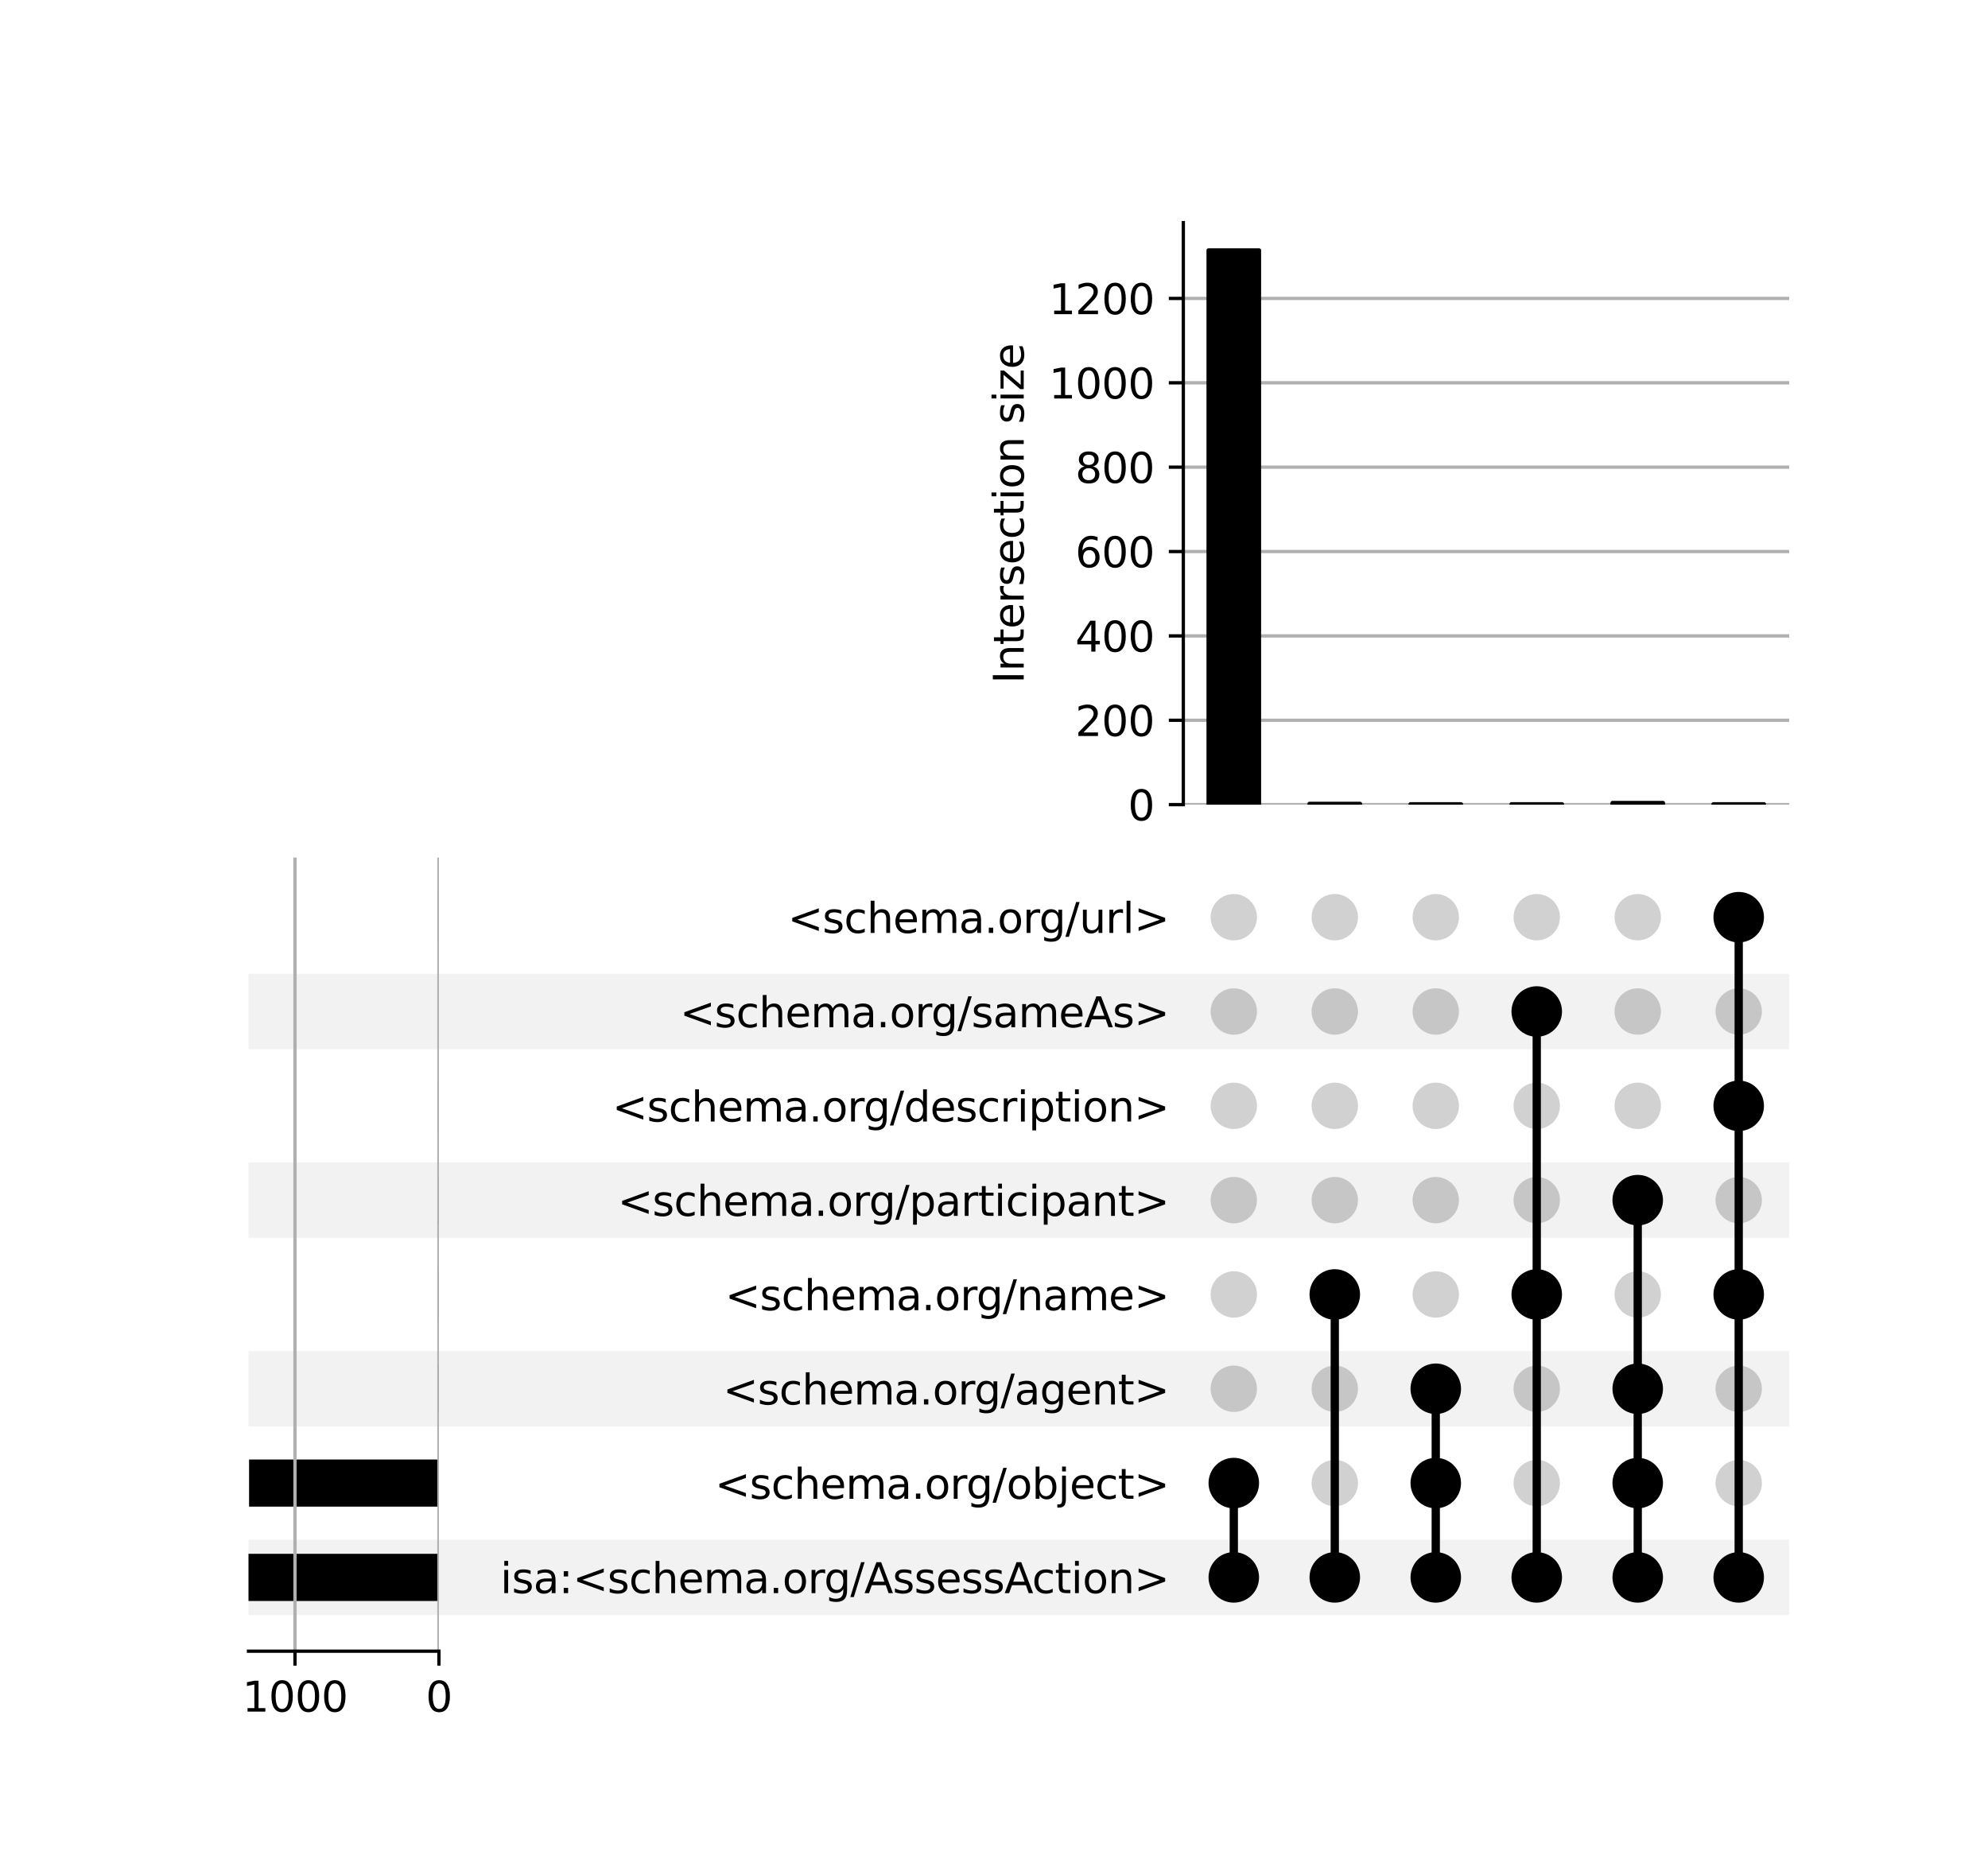 <?xml version="1.0" encoding="utf-8" standalone="no"?>
<!DOCTYPE svg PUBLIC "-//W3C//DTD SVG 1.1//EN"
  "http://www.w3.org/Graphics/SVG/1.1/DTD/svg11.dtd">
<svg xmlns:xlink="http://www.w3.org/1999/xlink" width="480pt" height="448pt" viewBox="0 0 480 448" xmlns="http://www.w3.org/2000/svg" version="1.1">
 <defs>
  <style type="text/css">*{stroke-linejoin: round; stroke-linecap: butt}</style>
 </defs>
 <g id="figure_1">
  <g id="patch_1">
   <path d="M 0 448 
L 480 448 
L 480 0 
L 0 0 
z
" style="fill: #ffffff"/>
  </g>
  <g id="axes_1">
   <g id="patch_2">
    <path d="M 60 390.009 
L 432 390.009 
L 432 371.79 
L 60 371.79 
z
" clip-path="url(#p22b8631088)" style="fill-opacity: 0.051"/>
   </g>
   <g id="patch_3">
    <path d="M 60 344.461 
L 432 344.461 
L 432 326.241 
L 60 326.241 
z
" clip-path="url(#p22b8631088)" style="fill-opacity: 0.051"/>
   </g>
   <g id="patch_4">
    <path d="M 60 298.912 
L 432 298.912 
L 432 280.693 
L 60 280.693 
z
" clip-path="url(#p22b8631088)" style="fill-opacity: 0.051"/>
   </g>
   <g id="patch_5">
    <path d="M 60 253.364 
L 432 253.364 
L 432 235.145 
L 60 235.145 
z
" clip-path="url(#p22b8631088)" style="fill-opacity: 0.051"/>
   </g>
   <g id="matplotlib.axis_1"/>
   <g id="matplotlib.axis_2">
    <g id="ytick_1"/>
    <g id="ytick_2"/>
    <g id="ytick_3"/>
    <g id="ytick_4"/>
    <g id="ytick_5"/>
    <g id="ytick_6"/>
    <g id="ytick_7"/>
    <g id="ytick_8"/>
   </g>
  </g>
  <g id="axes_2">
   <g id="matplotlib.axis_3">
    <g id="ytick_9">
     <g id="line2d_1"/>
     <g id="text_1">
      <!-- isa:&lt;schema.org/AssessAction&gt; -->
      <g transform="translate(120.797 384.698) scale(0.1 -0.1)">
       <defs>
        <path id="DejaVuSans-69" d="M 603 3500 
L 1178 3500 
L 1178 0 
L 603 0 
L 603 3500 
z
M 603 4863 
L 1178 4863 
L 1178 4134 
L 603 4134 
L 603 4863 
z
" transform="scale(0.016)"/>
        <path id="DejaVuSans-73" d="M 2834 3397 
L 2834 2853 
Q 2591 2978 2328 3040 
Q 2066 3103 1784 3103 
Q 1356 3103 1142 2972 
Q 928 2841 928 2578 
Q 928 2378 1081 2264 
Q 1234 2150 1697 2047 
L 1894 2003 
Q 2506 1872 2764 1633 
Q 3022 1394 3022 966 
Q 3022 478 2636 193 
Q 2250 -91 1575 -91 
Q 1294 -91 989 -36 
Q 684 19 347 128 
L 347 722 
Q 666 556 975 473 
Q 1284 391 1588 391 
Q 1994 391 2212 530 
Q 2431 669 2431 922 
Q 2431 1156 2273 1281 
Q 2116 1406 1581 1522 
L 1381 1569 
Q 847 1681 609 1914 
Q 372 2147 372 2553 
Q 372 3047 722 3315 
Q 1072 3584 1716 3584 
Q 2034 3584 2315 3537 
Q 2597 3491 2834 3397 
z
" transform="scale(0.016)"/>
        <path id="DejaVuSans-61" d="M 2194 1759 
Q 1497 1759 1228 1600 
Q 959 1441 959 1056 
Q 959 750 1161 570 
Q 1363 391 1709 391 
Q 2188 391 2477 730 
Q 2766 1069 2766 1631 
L 2766 1759 
L 2194 1759 
z
M 3341 1997 
L 3341 0 
L 2766 0 
L 2766 531 
Q 2569 213 2275 61 
Q 1981 -91 1556 -91 
Q 1019 -91 701 211 
Q 384 513 384 1019 
Q 384 1609 779 1909 
Q 1175 2209 1959 2209 
L 2766 2209 
L 2766 2266 
Q 2766 2663 2505 2880 
Q 2244 3097 1772 3097 
Q 1472 3097 1187 3025 
Q 903 2953 641 2809 
L 641 3341 
Q 956 3463 1253 3523 
Q 1550 3584 1831 3584 
Q 2591 3584 2966 3190 
Q 3341 2797 3341 1997 
z
" transform="scale(0.016)"/>
        <path id="DejaVuSans-3a" d="M 750 794 
L 1409 794 
L 1409 0 
L 750 0 
L 750 794 
z
M 750 3309 
L 1409 3309 
L 1409 2516 
L 750 2516 
L 750 3309 
z
" transform="scale(0.016)"/>
        <path id="DejaVuSans-3c" d="M 4684 3150 
L 1459 2003 
L 4684 863 
L 4684 294 
L 678 1747 
L 678 2266 
L 4684 3719 
L 4684 3150 
z
" transform="scale(0.016)"/>
        <path id="DejaVuSans-63" d="M 3122 3366 
L 3122 2828 
Q 2878 2963 2633 3030 
Q 2388 3097 2138 3097 
Q 1578 3097 1268 2742 
Q 959 2388 959 1747 
Q 959 1106 1268 751 
Q 1578 397 2138 397 
Q 2388 397 2633 464 
Q 2878 531 3122 666 
L 3122 134 
Q 2881 22 2623 -34 
Q 2366 -91 2075 -91 
Q 1284 -91 818 406 
Q 353 903 353 1747 
Q 353 2603 823 3093 
Q 1294 3584 2113 3584 
Q 2378 3584 2631 3529 
Q 2884 3475 3122 3366 
z
" transform="scale(0.016)"/>
        <path id="DejaVuSans-68" d="M 3513 2113 
L 3513 0 
L 2938 0 
L 2938 2094 
Q 2938 2591 2744 2837 
Q 2550 3084 2163 3084 
Q 1697 3084 1428 2787 
Q 1159 2491 1159 1978 
L 1159 0 
L 581 0 
L 581 4863 
L 1159 4863 
L 1159 2956 
Q 1366 3272 1645 3428 
Q 1925 3584 2291 3584 
Q 2894 3584 3203 3211 
Q 3513 2838 3513 2113 
z
" transform="scale(0.016)"/>
        <path id="DejaVuSans-65" d="M 3597 1894 
L 3597 1613 
L 953 1613 
Q 991 1019 1311 708 
Q 1631 397 2203 397 
Q 2534 397 2845 478 
Q 3156 559 3463 722 
L 3463 178 
Q 3153 47 2828 -22 
Q 2503 -91 2169 -91 
Q 1331 -91 842 396 
Q 353 884 353 1716 
Q 353 2575 817 3079 
Q 1281 3584 2069 3584 
Q 2775 3584 3186 3129 
Q 3597 2675 3597 1894 
z
M 3022 2063 
Q 3016 2534 2758 2815 
Q 2500 3097 2075 3097 
Q 1594 3097 1305 2825 
Q 1016 2553 972 2059 
L 3022 2063 
z
" transform="scale(0.016)"/>
        <path id="DejaVuSans-6d" d="M 3328 2828 
Q 3544 3216 3844 3400 
Q 4144 3584 4550 3584 
Q 5097 3584 5394 3201 
Q 5691 2819 5691 2113 
L 5691 0 
L 5113 0 
L 5113 2094 
Q 5113 2597 4934 2840 
Q 4756 3084 4391 3084 
Q 3944 3084 3684 2787 
Q 3425 2491 3425 1978 
L 3425 0 
L 2847 0 
L 2847 2094 
Q 2847 2600 2669 2842 
Q 2491 3084 2119 3084 
Q 1678 3084 1418 2786 
Q 1159 2488 1159 1978 
L 1159 0 
L 581 0 
L 581 3500 
L 1159 3500 
L 1159 2956 
Q 1356 3278 1631 3431 
Q 1906 3584 2284 3584 
Q 2666 3584 2933 3390 
Q 3200 3197 3328 2828 
z
" transform="scale(0.016)"/>
        <path id="DejaVuSans-2e" d="M 684 794 
L 1344 794 
L 1344 0 
L 684 0 
L 684 794 
z
" transform="scale(0.016)"/>
        <path id="DejaVuSans-6f" d="M 1959 3097 
Q 1497 3097 1228 2736 
Q 959 2375 959 1747 
Q 959 1119 1226 758 
Q 1494 397 1959 397 
Q 2419 397 2687 759 
Q 2956 1122 2956 1747 
Q 2956 2369 2687 2733 
Q 2419 3097 1959 3097 
z
M 1959 3584 
Q 2709 3584 3137 3096 
Q 3566 2609 3566 1747 
Q 3566 888 3137 398 
Q 2709 -91 1959 -91 
Q 1206 -91 779 398 
Q 353 888 353 1747 
Q 353 2609 779 3096 
Q 1206 3584 1959 3584 
z
" transform="scale(0.016)"/>
        <path id="DejaVuSans-72" d="M 2631 2963 
Q 2534 3019 2420 3045 
Q 2306 3072 2169 3072 
Q 1681 3072 1420 2755 
Q 1159 2438 1159 1844 
L 1159 0 
L 581 0 
L 581 3500 
L 1159 3500 
L 1159 2956 
Q 1341 3275 1631 3429 
Q 1922 3584 2338 3584 
Q 2397 3584 2469 3576 
Q 2541 3569 2628 3553 
L 2631 2963 
z
" transform="scale(0.016)"/>
        <path id="DejaVuSans-67" d="M 2906 1791 
Q 2906 2416 2648 2759 
Q 2391 3103 1925 3103 
Q 1463 3103 1205 2759 
Q 947 2416 947 1791 
Q 947 1169 1205 825 
Q 1463 481 1925 481 
Q 2391 481 2648 825 
Q 2906 1169 2906 1791 
z
M 3481 434 
Q 3481 -459 3084 -895 
Q 2688 -1331 1869 -1331 
Q 1566 -1331 1297 -1286 
Q 1028 -1241 775 -1147 
L 775 -588 
Q 1028 -725 1275 -790 
Q 1522 -856 1778 -856 
Q 2344 -856 2625 -561 
Q 2906 -266 2906 331 
L 2906 616 
Q 2728 306 2450 153 
Q 2172 0 1784 0 
Q 1141 0 747 490 
Q 353 981 353 1791 
Q 353 2603 747 3093 
Q 1141 3584 1784 3584 
Q 2172 3584 2450 3431 
Q 2728 3278 2906 2969 
L 2906 3500 
L 3481 3500 
L 3481 434 
z
" transform="scale(0.016)"/>
        <path id="DejaVuSans-2f" d="M 1625 4666 
L 2156 4666 
L 531 -594 
L 0 -594 
L 1625 4666 
z
" transform="scale(0.016)"/>
        <path id="DejaVuSans-41" d="M 2188 4044 
L 1331 1722 
L 3047 1722 
L 2188 4044 
z
M 1831 4666 
L 2547 4666 
L 4325 0 
L 3669 0 
L 3244 1197 
L 1141 1197 
L 716 0 
L 50 0 
L 1831 4666 
z
" transform="scale(0.016)"/>
        <path id="DejaVuSans-74" d="M 1172 4494 
L 1172 3500 
L 2356 3500 
L 2356 3053 
L 1172 3053 
L 1172 1153 
Q 1172 725 1289 603 
Q 1406 481 1766 481 
L 2356 481 
L 2356 0 
L 1766 0 
Q 1100 0 847 248 
Q 594 497 594 1153 
L 594 3053 
L 172 3053 
L 172 3500 
L 594 3500 
L 594 4494 
L 1172 4494 
z
" transform="scale(0.016)"/>
        <path id="DejaVuSans-6e" d="M 3513 2113 
L 3513 0 
L 2938 0 
L 2938 2094 
Q 2938 2591 2744 2837 
Q 2550 3084 2163 3084 
Q 1697 3084 1428 2787 
Q 1159 2491 1159 1978 
L 1159 0 
L 581 0 
L 581 3500 
L 1159 3500 
L 1159 2956 
Q 1366 3272 1645 3428 
Q 1925 3584 2291 3584 
Q 2894 3584 3203 3211 
Q 3513 2838 3513 2113 
z
" transform="scale(0.016)"/>
        <path id="DejaVuSans-3e" d="M 678 3150 
L 678 3719 
L 4684 2266 
L 4684 1747 
L 678 294 
L 678 863 
L 3897 2003 
L 678 3150 
z
" transform="scale(0.016)"/>
       </defs>
       <use xlink:href="#DejaVuSans-69"/>
       <use xlink:href="#DejaVuSans-73" x="27.783"/>
       <use xlink:href="#DejaVuSans-61" x="79.883"/>
       <use xlink:href="#DejaVuSans-3a" x="141.162"/>
       <use xlink:href="#DejaVuSans-3c" x="174.854"/>
       <use xlink:href="#DejaVuSans-73" x="258.643"/>
       <use xlink:href="#DejaVuSans-63" x="310.742"/>
       <use xlink:href="#DejaVuSans-68" x="365.723"/>
       <use xlink:href="#DejaVuSans-65" x="429.102"/>
       <use xlink:href="#DejaVuSans-6d" x="490.625"/>
       <use xlink:href="#DejaVuSans-61" x="588.037"/>
       <use xlink:href="#DejaVuSans-2e" x="649.316"/>
       <use xlink:href="#DejaVuSans-6f" x="681.104"/>
       <use xlink:href="#DejaVuSans-72" x="742.285"/>
       <use xlink:href="#DejaVuSans-67" x="781.648"/>
       <use xlink:href="#DejaVuSans-2f" x="845.125"/>
       <use xlink:href="#DejaVuSans-41" x="878.816"/>
       <use xlink:href="#DejaVuSans-73" x="947.225"/>
       <use xlink:href="#DejaVuSans-73" x="999.324"/>
       <use xlink:href="#DejaVuSans-65" x="1051.424"/>
       <use xlink:href="#DejaVuSans-73" x="1112.947"/>
       <use xlink:href="#DejaVuSans-73" x="1165.047"/>
       <use xlink:href="#DejaVuSans-41" x="1217.146"/>
       <use xlink:href="#DejaVuSans-63" x="1283.805"/>
       <use xlink:href="#DejaVuSans-74" x="1338.785"/>
       <use xlink:href="#DejaVuSans-69" x="1377.994"/>
       <use xlink:href="#DejaVuSans-6f" x="1405.777"/>
       <use xlink:href="#DejaVuSans-6e" x="1466.959"/>
       <use xlink:href="#DejaVuSans-3e" x="1530.338"/>
      </g>
     </g>
    </g>
    <g id="ytick_10">
     <g id="line2d_2"/>
     <g id="text_2">
      <!-- &lt;schema.org/object&gt; -->
      <g transform="translate(172.614 361.924) scale(0.1 -0.1)">
       <defs>
        <path id="DejaVuSans-62" d="M 3116 1747 
Q 3116 2381 2855 2742 
Q 2594 3103 2138 3103 
Q 1681 3103 1420 2742 
Q 1159 2381 1159 1747 
Q 1159 1113 1420 752 
Q 1681 391 2138 391 
Q 2594 391 2855 752 
Q 3116 1113 3116 1747 
z
M 1159 2969 
Q 1341 3281 1617 3432 
Q 1894 3584 2278 3584 
Q 2916 3584 3314 3078 
Q 3713 2572 3713 1747 
Q 3713 922 3314 415 
Q 2916 -91 2278 -91 
Q 1894 -91 1617 61 
Q 1341 213 1159 525 
L 1159 0 
L 581 0 
L 581 4863 
L 1159 4863 
L 1159 2969 
z
" transform="scale(0.016)"/>
        <path id="DejaVuSans-6a" d="M 603 3500 
L 1178 3500 
L 1178 -63 
Q 1178 -731 923 -1031 
Q 669 -1331 103 -1331 
L -116 -1331 
L -116 -844 
L 38 -844 
Q 366 -844 484 -692 
Q 603 -541 603 -63 
L 603 3500 
z
M 603 4863 
L 1178 4863 
L 1178 4134 
L 603 4134 
L 603 4863 
z
" transform="scale(0.016)"/>
       </defs>
       <use xlink:href="#DejaVuSans-3c"/>
       <use xlink:href="#DejaVuSans-73" x="83.789"/>
       <use xlink:href="#DejaVuSans-63" x="135.889"/>
       <use xlink:href="#DejaVuSans-68" x="190.869"/>
       <use xlink:href="#DejaVuSans-65" x="254.248"/>
       <use xlink:href="#DejaVuSans-6d" x="315.771"/>
       <use xlink:href="#DejaVuSans-61" x="413.184"/>
       <use xlink:href="#DejaVuSans-2e" x="474.463"/>
       <use xlink:href="#DejaVuSans-6f" x="506.25"/>
       <use xlink:href="#DejaVuSans-72" x="567.432"/>
       <use xlink:href="#DejaVuSans-67" x="606.795"/>
       <use xlink:href="#DejaVuSans-2f" x="670.271"/>
       <use xlink:href="#DejaVuSans-6f" x="703.963"/>
       <use xlink:href="#DejaVuSans-62" x="765.145"/>
       <use xlink:href="#DejaVuSans-6a" x="828.621"/>
       <use xlink:href="#DejaVuSans-65" x="856.404"/>
       <use xlink:href="#DejaVuSans-63" x="917.928"/>
       <use xlink:href="#DejaVuSans-74" x="972.908"/>
       <use xlink:href="#DejaVuSans-3e" x="1012.117"/>
      </g>
     </g>
    </g>
    <g id="ytick_11">
     <g id="line2d_3"/>
     <g id="text_3">
      <!-- &lt;schema.org/agent&gt; -->
      <g transform="translate(174.544 339.15) scale(0.1 -0.1)">
       <use xlink:href="#DejaVuSans-3c"/>
       <use xlink:href="#DejaVuSans-73" x="83.789"/>
       <use xlink:href="#DejaVuSans-63" x="135.889"/>
       <use xlink:href="#DejaVuSans-68" x="190.869"/>
       <use xlink:href="#DejaVuSans-65" x="254.248"/>
       <use xlink:href="#DejaVuSans-6d" x="315.771"/>
       <use xlink:href="#DejaVuSans-61" x="413.184"/>
       <use xlink:href="#DejaVuSans-2e" x="474.463"/>
       <use xlink:href="#DejaVuSans-6f" x="506.25"/>
       <use xlink:href="#DejaVuSans-72" x="567.432"/>
       <use xlink:href="#DejaVuSans-67" x="606.795"/>
       <use xlink:href="#DejaVuSans-2f" x="670.271"/>
       <use xlink:href="#DejaVuSans-61" x="703.963"/>
       <use xlink:href="#DejaVuSans-67" x="765.242"/>
       <use xlink:href="#DejaVuSans-65" x="828.719"/>
       <use xlink:href="#DejaVuSans-6e" x="890.242"/>
       <use xlink:href="#DejaVuSans-74" x="953.621"/>
       <use xlink:href="#DejaVuSans-3e" x="992.83"/>
      </g>
     </g>
    </g>
    <g id="ytick_12">
     <g id="line2d_4"/>
     <g id="text_4">
      <!-- &lt;schema.org/name&gt; -->
      <g transform="translate(175.072 316.376) scale(0.1 -0.1)">
       <use xlink:href="#DejaVuSans-3c"/>
       <use xlink:href="#DejaVuSans-73" x="83.789"/>
       <use xlink:href="#DejaVuSans-63" x="135.889"/>
       <use xlink:href="#DejaVuSans-68" x="190.869"/>
       <use xlink:href="#DejaVuSans-65" x="254.248"/>
       <use xlink:href="#DejaVuSans-6d" x="315.771"/>
       <use xlink:href="#DejaVuSans-61" x="413.184"/>
       <use xlink:href="#DejaVuSans-2e" x="474.463"/>
       <use xlink:href="#DejaVuSans-6f" x="506.25"/>
       <use xlink:href="#DejaVuSans-72" x="567.432"/>
       <use xlink:href="#DejaVuSans-67" x="606.795"/>
       <use xlink:href="#DejaVuSans-2f" x="670.271"/>
       <use xlink:href="#DejaVuSans-6e" x="703.963"/>
       <use xlink:href="#DejaVuSans-61" x="767.342"/>
       <use xlink:href="#DejaVuSans-6d" x="828.621"/>
       <use xlink:href="#DejaVuSans-65" x="926.033"/>
       <use xlink:href="#DejaVuSans-3e" x="987.557"/>
      </g>
     </g>
    </g>
    <g id="ytick_13">
     <g id="line2d_5"/>
     <g id="text_5">
      <!-- &lt;schema.org/participant&gt; -->
      <g transform="translate(149.134 293.602) scale(0.1 -0.1)">
       <defs>
        <path id="DejaVuSans-70" d="M 1159 525 
L 1159 -1331 
L 581 -1331 
L 581 3500 
L 1159 3500 
L 1159 2969 
Q 1341 3281 1617 3432 
Q 1894 3584 2278 3584 
Q 2916 3584 3314 3078 
Q 3713 2572 3713 1747 
Q 3713 922 3314 415 
Q 2916 -91 2278 -91 
Q 1894 -91 1617 61 
Q 1341 213 1159 525 
z
M 3116 1747 
Q 3116 2381 2855 2742 
Q 2594 3103 2138 3103 
Q 1681 3103 1420 2742 
Q 1159 2381 1159 1747 
Q 1159 1113 1420 752 
Q 1681 391 2138 391 
Q 2594 391 2855 752 
Q 3116 1113 3116 1747 
z
" transform="scale(0.016)"/>
       </defs>
       <use xlink:href="#DejaVuSans-3c"/>
       <use xlink:href="#DejaVuSans-73" x="83.789"/>
       <use xlink:href="#DejaVuSans-63" x="135.889"/>
       <use xlink:href="#DejaVuSans-68" x="190.869"/>
       <use xlink:href="#DejaVuSans-65" x="254.248"/>
       <use xlink:href="#DejaVuSans-6d" x="315.771"/>
       <use xlink:href="#DejaVuSans-61" x="413.184"/>
       <use xlink:href="#DejaVuSans-2e" x="474.463"/>
       <use xlink:href="#DejaVuSans-6f" x="506.25"/>
       <use xlink:href="#DejaVuSans-72" x="567.432"/>
       <use xlink:href="#DejaVuSans-67" x="606.795"/>
       <use xlink:href="#DejaVuSans-2f" x="670.271"/>
       <use xlink:href="#DejaVuSans-70" x="703.963"/>
       <use xlink:href="#DejaVuSans-61" x="767.439"/>
       <use xlink:href="#DejaVuSans-72" x="828.719"/>
       <use xlink:href="#DejaVuSans-74" x="869.832"/>
       <use xlink:href="#DejaVuSans-69" x="909.041"/>
       <use xlink:href="#DejaVuSans-63" x="936.824"/>
       <use xlink:href="#DejaVuSans-69" x="991.805"/>
       <use xlink:href="#DejaVuSans-70" x="1019.588"/>
       <use xlink:href="#DejaVuSans-61" x="1083.064"/>
       <use xlink:href="#DejaVuSans-6e" x="1144.344"/>
       <use xlink:href="#DejaVuSans-74" x="1207.723"/>
       <use xlink:href="#DejaVuSans-3e" x="1246.932"/>
      </g>
     </g>
    </g>
    <g id="ytick_14">
     <g id="line2d_6"/>
     <g id="text_6">
      <!-- &lt;schema.org/description&gt; -->
      <g transform="translate(147.83 270.828) scale(0.1 -0.1)">
       <defs>
        <path id="DejaVuSans-64" d="M 2906 2969 
L 2906 4863 
L 3481 4863 
L 3481 0 
L 2906 0 
L 2906 525 
Q 2725 213 2448 61 
Q 2172 -91 1784 -91 
Q 1150 -91 751 415 
Q 353 922 353 1747 
Q 353 2572 751 3078 
Q 1150 3584 1784 3584 
Q 2172 3584 2448 3432 
Q 2725 3281 2906 2969 
z
M 947 1747 
Q 947 1113 1208 752 
Q 1469 391 1925 391 
Q 2381 391 2643 752 
Q 2906 1113 2906 1747 
Q 2906 2381 2643 2742 
Q 2381 3103 1925 3103 
Q 1469 3103 1208 2742 
Q 947 2381 947 1747 
z
" transform="scale(0.016)"/>
       </defs>
       <use xlink:href="#DejaVuSans-3c"/>
       <use xlink:href="#DejaVuSans-73" x="83.789"/>
       <use xlink:href="#DejaVuSans-63" x="135.889"/>
       <use xlink:href="#DejaVuSans-68" x="190.869"/>
       <use xlink:href="#DejaVuSans-65" x="254.248"/>
       <use xlink:href="#DejaVuSans-6d" x="315.771"/>
       <use xlink:href="#DejaVuSans-61" x="413.184"/>
       <use xlink:href="#DejaVuSans-2e" x="474.463"/>
       <use xlink:href="#DejaVuSans-6f" x="506.25"/>
       <use xlink:href="#DejaVuSans-72" x="567.432"/>
       <use xlink:href="#DejaVuSans-67" x="606.795"/>
       <use xlink:href="#DejaVuSans-2f" x="670.271"/>
       <use xlink:href="#DejaVuSans-64" x="703.963"/>
       <use xlink:href="#DejaVuSans-65" x="767.439"/>
       <use xlink:href="#DejaVuSans-73" x="828.963"/>
       <use xlink:href="#DejaVuSans-63" x="881.062"/>
       <use xlink:href="#DejaVuSans-72" x="936.043"/>
       <use xlink:href="#DejaVuSans-69" x="977.156"/>
       <use xlink:href="#DejaVuSans-70" x="1004.939"/>
       <use xlink:href="#DejaVuSans-74" x="1068.416"/>
       <use xlink:href="#DejaVuSans-69" x="1107.625"/>
       <use xlink:href="#DejaVuSans-6f" x="1135.408"/>
       <use xlink:href="#DejaVuSans-6e" x="1196.59"/>
       <use xlink:href="#DejaVuSans-3e" x="1259.969"/>
      </g>
     </g>
    </g>
    <g id="ytick_15">
     <g id="line2d_7"/>
     <g id="text_7">
      <!-- &lt;schema.org/sameAs&gt; -->
      <g transform="translate(164.15 248.054) scale(0.1 -0.1)">
       <use xlink:href="#DejaVuSans-3c"/>
       <use xlink:href="#DejaVuSans-73" x="83.789"/>
       <use xlink:href="#DejaVuSans-63" x="135.889"/>
       <use xlink:href="#DejaVuSans-68" x="190.869"/>
       <use xlink:href="#DejaVuSans-65" x="254.248"/>
       <use xlink:href="#DejaVuSans-6d" x="315.771"/>
       <use xlink:href="#DejaVuSans-61" x="413.184"/>
       <use xlink:href="#DejaVuSans-2e" x="474.463"/>
       <use xlink:href="#DejaVuSans-6f" x="506.25"/>
       <use xlink:href="#DejaVuSans-72" x="567.432"/>
       <use xlink:href="#DejaVuSans-67" x="606.795"/>
       <use xlink:href="#DejaVuSans-2f" x="670.271"/>
       <use xlink:href="#DejaVuSans-73" x="703.963"/>
       <use xlink:href="#DejaVuSans-61" x="756.062"/>
       <use xlink:href="#DejaVuSans-6d" x="817.342"/>
       <use xlink:href="#DejaVuSans-65" x="914.754"/>
       <use xlink:href="#DejaVuSans-41" x="976.277"/>
       <use xlink:href="#DejaVuSans-73" x="1044.686"/>
       <use xlink:href="#DejaVuSans-3e" x="1096.785"/>
      </g>
     </g>
    </g>
    <g id="ytick_16">
     <g id="line2d_8"/>
     <g id="text_8">
      <!-- &lt;schema.org/url&gt; -->
      <g transform="translate(190.205 225.279) scale(0.1 -0.1)">
       <defs>
        <path id="DejaVuSans-75" d="M 544 1381 
L 544 3500 
L 1119 3500 
L 1119 1403 
Q 1119 906 1312 657 
Q 1506 409 1894 409 
Q 2359 409 2629 706 
Q 2900 1003 2900 1516 
L 2900 3500 
L 3475 3500 
L 3475 0 
L 2900 0 
L 2900 538 
Q 2691 219 2414 64 
Q 2138 -91 1772 -91 
Q 1169 -91 856 284 
Q 544 659 544 1381 
z
M 1991 3584 
L 1991 3584 
z
" transform="scale(0.016)"/>
        <path id="DejaVuSans-6c" d="M 603 4863 
L 1178 4863 
L 1178 0 
L 603 0 
L 603 4863 
z
" transform="scale(0.016)"/>
       </defs>
       <use xlink:href="#DejaVuSans-3c"/>
       <use xlink:href="#DejaVuSans-73" x="83.789"/>
       <use xlink:href="#DejaVuSans-63" x="135.889"/>
       <use xlink:href="#DejaVuSans-68" x="190.869"/>
       <use xlink:href="#DejaVuSans-65" x="254.248"/>
       <use xlink:href="#DejaVuSans-6d" x="315.771"/>
       <use xlink:href="#DejaVuSans-61" x="413.184"/>
       <use xlink:href="#DejaVuSans-2e" x="474.463"/>
       <use xlink:href="#DejaVuSans-6f" x="506.25"/>
       <use xlink:href="#DejaVuSans-72" x="567.432"/>
       <use xlink:href="#DejaVuSans-67" x="606.795"/>
       <use xlink:href="#DejaVuSans-2f" x="670.271"/>
       <use xlink:href="#DejaVuSans-75" x="703.963"/>
       <use xlink:href="#DejaVuSans-72" x="767.342"/>
       <use xlink:href="#DejaVuSans-6c" x="808.455"/>
       <use xlink:href="#DejaVuSans-3e" x="836.238"/>
      </g>
     </g>
    </g>
   </g>
   <g id="LineCollection_1">
    <path d="M 297.899 380.899 
L 297.899 358.125 
" clip-path="url(#p0c59029bf9)" style="fill: none; stroke: #000000; stroke-width: 2"/>
    <path d="M 322.281 380.899 
L 322.281 312.577 
" clip-path="url(#p0c59029bf9)" style="fill: none; stroke: #000000; stroke-width: 2"/>
    <path d="M 346.663 380.899 
L 346.663 335.351 
" clip-path="url(#p0c59029bf9)" style="fill: none; stroke: #000000; stroke-width: 2"/>
    <path d="M 371.045 380.899 
L 371.045 244.254 
" clip-path="url(#p0c59029bf9)" style="fill: none; stroke: #000000; stroke-width: 2"/>
    <path d="M 395.427 380.899 
L 395.427 289.803 
" clip-path="url(#p0c59029bf9)" style="fill: none; stroke: #000000; stroke-width: 2"/>
    <path d="M 419.809 380.899 
L 419.809 221.48 
" clip-path="url(#p0c59029bf9)" style="fill: none; stroke: #000000; stroke-width: 2"/>
   </g>
   <g id="PathCollection_1">
    <defs>
     <path id="C0_0_7301503631" d="M 0 5.6 
C 1.485 5.6 2.91 5.01 3.96 3.96 
C 5.01 2.91 5.6 1.485 5.6 -0 
C 5.6 -1.485 5.01 -2.91 3.96 -3.96 
C 2.91 -5.01 1.485 -5.6 0 -5.6 
C -1.485 -5.6 -2.91 -5.01 -3.96 -3.96 
C -5.01 -2.91 -5.6 -1.485 -5.6 0 
C -5.6 1.485 -5.01 2.91 -3.96 3.96 
C -2.91 5.01 -1.485 5.6 0 5.6 
z
"/>
    </defs>
    <g clip-path="url(#p0c59029bf9)">
     <use xlink:href="#C0_0_7301503631" x="297.899" y="380.899" style="stroke: #000000"/>
    </g>
    <g clip-path="url(#p0c59029bf9)">
     <use xlink:href="#C0_0_7301503631" x="297.899" y="358.125" style="stroke: #000000"/>
    </g>
    <g clip-path="url(#p0c59029bf9)">
     <use xlink:href="#C0_0_7301503631" x="297.899" y="335.351" style="fill-opacity: 0.18"/>
    </g>
    <g clip-path="url(#p0c59029bf9)">
     <use xlink:href="#C0_0_7301503631" x="297.899" y="312.577" style="fill-opacity: 0.18"/>
    </g>
    <g clip-path="url(#p0c59029bf9)">
     <use xlink:href="#C0_0_7301503631" x="297.899" y="289.803" style="fill-opacity: 0.18"/>
    </g>
    <g clip-path="url(#p0c59029bf9)">
     <use xlink:href="#C0_0_7301503631" x="297.899" y="267.028" style="fill-opacity: 0.18"/>
    </g>
    <g clip-path="url(#p0c59029bf9)">
     <use xlink:href="#C0_0_7301503631" x="297.899" y="244.254" style="fill-opacity: 0.18"/>
    </g>
    <g clip-path="url(#p0c59029bf9)">
     <use xlink:href="#C0_0_7301503631" x="297.899" y="221.48" style="fill-opacity: 0.18"/>
    </g>
    <g clip-path="url(#p0c59029bf9)">
     <use xlink:href="#C0_0_7301503631" x="322.281" y="380.899" style="stroke: #000000"/>
    </g>
    <g clip-path="url(#p0c59029bf9)">
     <use xlink:href="#C0_0_7301503631" x="322.281" y="358.125" style="fill-opacity: 0.18"/>
    </g>
    <g clip-path="url(#p0c59029bf9)">
     <use xlink:href="#C0_0_7301503631" x="322.281" y="335.351" style="fill-opacity: 0.18"/>
    </g>
    <g clip-path="url(#p0c59029bf9)">
     <use xlink:href="#C0_0_7301503631" x="322.281" y="312.577" style="stroke: #000000"/>
    </g>
    <g clip-path="url(#p0c59029bf9)">
     <use xlink:href="#C0_0_7301503631" x="322.281" y="289.803" style="fill-opacity: 0.18"/>
    </g>
    <g clip-path="url(#p0c59029bf9)">
     <use xlink:href="#C0_0_7301503631" x="322.281" y="267.028" style="fill-opacity: 0.18"/>
    </g>
    <g clip-path="url(#p0c59029bf9)">
     <use xlink:href="#C0_0_7301503631" x="322.281" y="244.254" style="fill-opacity: 0.18"/>
    </g>
    <g clip-path="url(#p0c59029bf9)">
     <use xlink:href="#C0_0_7301503631" x="322.281" y="221.48" style="fill-opacity: 0.18"/>
    </g>
    <g clip-path="url(#p0c59029bf9)">
     <use xlink:href="#C0_0_7301503631" x="346.663" y="380.899" style="stroke: #000000"/>
    </g>
    <g clip-path="url(#p0c59029bf9)">
     <use xlink:href="#C0_0_7301503631" x="346.663" y="358.125" style="stroke: #000000"/>
    </g>
    <g clip-path="url(#p0c59029bf9)">
     <use xlink:href="#C0_0_7301503631" x="346.663" y="335.351" style="stroke: #000000"/>
    </g>
    <g clip-path="url(#p0c59029bf9)">
     <use xlink:href="#C0_0_7301503631" x="346.663" y="312.577" style="fill-opacity: 0.18"/>
    </g>
    <g clip-path="url(#p0c59029bf9)">
     <use xlink:href="#C0_0_7301503631" x="346.663" y="289.803" style="fill-opacity: 0.18"/>
    </g>
    <g clip-path="url(#p0c59029bf9)">
     <use xlink:href="#C0_0_7301503631" x="346.663" y="267.028" style="fill-opacity: 0.18"/>
    </g>
    <g clip-path="url(#p0c59029bf9)">
     <use xlink:href="#C0_0_7301503631" x="346.663" y="244.254" style="fill-opacity: 0.18"/>
    </g>
    <g clip-path="url(#p0c59029bf9)">
     <use xlink:href="#C0_0_7301503631" x="346.663" y="221.48" style="fill-opacity: 0.18"/>
    </g>
    <g clip-path="url(#p0c59029bf9)">
     <use xlink:href="#C0_0_7301503631" x="371.045" y="380.899" style="stroke: #000000"/>
    </g>
    <g clip-path="url(#p0c59029bf9)">
     <use xlink:href="#C0_0_7301503631" x="371.045" y="358.125" style="fill-opacity: 0.18"/>
    </g>
    <g clip-path="url(#p0c59029bf9)">
     <use xlink:href="#C0_0_7301503631" x="371.045" y="335.351" style="fill-opacity: 0.18"/>
    </g>
    <g clip-path="url(#p0c59029bf9)">
     <use xlink:href="#C0_0_7301503631" x="371.045" y="312.577" style="stroke: #000000"/>
    </g>
    <g clip-path="url(#p0c59029bf9)">
     <use xlink:href="#C0_0_7301503631" x="371.045" y="289.803" style="fill-opacity: 0.18"/>
    </g>
    <g clip-path="url(#p0c59029bf9)">
     <use xlink:href="#C0_0_7301503631" x="371.045" y="267.028" style="fill-opacity: 0.18"/>
    </g>
    <g clip-path="url(#p0c59029bf9)">
     <use xlink:href="#C0_0_7301503631" x="371.045" y="244.254" style="stroke: #000000"/>
    </g>
    <g clip-path="url(#p0c59029bf9)">
     <use xlink:href="#C0_0_7301503631" x="371.045" y="221.48" style="fill-opacity: 0.18"/>
    </g>
    <g clip-path="url(#p0c59029bf9)">
     <use xlink:href="#C0_0_7301503631" x="395.427" y="380.899" style="stroke: #000000"/>
    </g>
    <g clip-path="url(#p0c59029bf9)">
     <use xlink:href="#C0_0_7301503631" x="395.427" y="358.125" style="stroke: #000000"/>
    </g>
    <g clip-path="url(#p0c59029bf9)">
     <use xlink:href="#C0_0_7301503631" x="395.427" y="335.351" style="stroke: #000000"/>
    </g>
    <g clip-path="url(#p0c59029bf9)">
     <use xlink:href="#C0_0_7301503631" x="395.427" y="312.577" style="fill-opacity: 0.18"/>
    </g>
    <g clip-path="url(#p0c59029bf9)">
     <use xlink:href="#C0_0_7301503631" x="395.427" y="289.803" style="stroke: #000000"/>
    </g>
    <g clip-path="url(#p0c59029bf9)">
     <use xlink:href="#C0_0_7301503631" x="395.427" y="267.028" style="fill-opacity: 0.18"/>
    </g>
    <g clip-path="url(#p0c59029bf9)">
     <use xlink:href="#C0_0_7301503631" x="395.427" y="244.254" style="fill-opacity: 0.18"/>
    </g>
    <g clip-path="url(#p0c59029bf9)">
     <use xlink:href="#C0_0_7301503631" x="395.427" y="221.48" style="fill-opacity: 0.18"/>
    </g>
    <g clip-path="url(#p0c59029bf9)">
     <use xlink:href="#C0_0_7301503631" x="419.809" y="380.899" style="stroke: #000000"/>
    </g>
    <g clip-path="url(#p0c59029bf9)">
     <use xlink:href="#C0_0_7301503631" x="419.809" y="358.125" style="fill-opacity: 0.18"/>
    </g>
    <g clip-path="url(#p0c59029bf9)">
     <use xlink:href="#C0_0_7301503631" x="419.809" y="335.351" style="fill-opacity: 0.18"/>
    </g>
    <g clip-path="url(#p0c59029bf9)">
     <use xlink:href="#C0_0_7301503631" x="419.809" y="312.577" style="stroke: #000000"/>
    </g>
    <g clip-path="url(#p0c59029bf9)">
     <use xlink:href="#C0_0_7301503631" x="419.809" y="289.803" style="fill-opacity: 0.18"/>
    </g>
    <g clip-path="url(#p0c59029bf9)">
     <use xlink:href="#C0_0_7301503631" x="419.809" y="267.028" style="stroke: #000000"/>
    </g>
    <g clip-path="url(#p0c59029bf9)">
     <use xlink:href="#C0_0_7301503631" x="419.809" y="244.254" style="fill-opacity: 0.18"/>
    </g>
    <g clip-path="url(#p0c59029bf9)">
     <use xlink:href="#C0_0_7301503631" x="419.809" y="221.48" style="stroke: #000000"/>
    </g>
   </g>
  </g>
  <g id="axes_3">
   <g id="patch_6">
    <path d="M 105.978 386.593 
L 60 386.593 
L 60 375.206 
L 105.978 375.206 
z
" clip-path="url(#p60769eb2f6)"/>
   </g>
   <g id="patch_7">
    <path d="M 105.978 363.819 
L 60.139 363.819 
L 60.139 352.432 
L 105.978 352.432 
z
" clip-path="url(#p60769eb2f6)"/>
   </g>
   <g id="patch_8">
    <path d="M 105.978 341.044 
L 105.804 341.044 
L 105.804 329.657 
L 105.978 329.657 
z
" clip-path="url(#p60769eb2f6)"/>
   </g>
   <g id="patch_9">
    <path d="M 105.978 318.27 
L 105.839 318.27 
L 105.839 306.883 
L 105.978 306.883 
z
" clip-path="url(#p60769eb2f6)"/>
   </g>
   <g id="patch_10">
    <path d="M 105.978 295.496 
L 105.839 295.496 
L 105.839 284.109 
L 105.978 284.109 
z
" clip-path="url(#p60769eb2f6)"/>
   </g>
   <g id="patch_11">
    <path d="M 105.978 272.722 
L 105.943 272.722 
L 105.943 261.335 
L 105.978 261.335 
z
" clip-path="url(#p60769eb2f6)"/>
   </g>
   <g id="patch_12">
    <path d="M 105.978 249.948 
L 105.943 249.948 
L 105.943 238.561 
L 105.978 238.561 
z
" clip-path="url(#p60769eb2f6)"/>
   </g>
   <g id="patch_13">
    <path d="M 105.978 227.174 
L 105.943 227.174 
L 105.943 215.787 
L 105.978 215.787 
z
" clip-path="url(#p60769eb2f6)"/>
   </g>
   <g id="matplotlib.axis_4">
    <g id="xtick_1">
     <g id="line2d_9">
      <path d="M 105.978 398.72 
L 105.978 207.076 
" clip-path="url(#p60769eb2f6)" style="fill: none; stroke: #b0b0b0; stroke-width: 0.8; stroke-linecap: square"/>
     </g>
     <g id="line2d_10">
      <defs>
       <path id="m4d649b4027" d="M 0 0 
L 0 3.5 
" style="stroke: #000000; stroke-width: 0.8"/>
      </defs>
      <g>
       <use xlink:href="#m4d649b4027" x="105.978" y="398.72" style="stroke: #000000; stroke-width: 0.8"/>
      </g>
     </g>
     <g id="text_9">
      <!-- 0 -->
      <g transform="translate(102.796 413.318) scale(0.1 -0.1)">
       <defs>
        <path id="DejaVuSans-30" d="M 2034 4250 
Q 1547 4250 1301 3770 
Q 1056 3291 1056 2328 
Q 1056 1369 1301 889 
Q 1547 409 2034 409 
Q 2525 409 2770 889 
Q 3016 1369 3016 2328 
Q 3016 3291 2770 3770 
Q 2525 4250 2034 4250 
z
M 2034 4750 
Q 2819 4750 3233 4129 
Q 3647 3509 3647 2328 
Q 3647 1150 3233 529 
Q 2819 -91 2034 -91 
Q 1250 -91 836 529 
Q 422 1150 422 2328 
Q 422 3509 836 4129 
Q 1250 4750 2034 4750 
z
" transform="scale(0.016)"/>
       </defs>
       <use xlink:href="#DejaVuSans-30"/>
      </g>
     </g>
    </g>
    <g id="xtick_2">
     <g id="line2d_11">
      <path d="M 71.225 398.72 
L 71.225 207.076 
" clip-path="url(#p60769eb2f6)" style="fill: none; stroke: #b0b0b0; stroke-width: 0.8; stroke-linecap: square"/>
     </g>
     <g id="line2d_12">
      <g>
       <use xlink:href="#m4d649b4027" x="71.225" y="398.72" style="stroke: #000000; stroke-width: 0.8"/>
      </g>
     </g>
     <g id="text_10">
      <!-- 1000 -->
      <g transform="translate(58.5 413.318) scale(0.1 -0.1)">
       <defs>
        <path id="DejaVuSans-31" d="M 794 531 
L 1825 531 
L 1825 4091 
L 703 3866 
L 703 4441 
L 1819 4666 
L 2450 4666 
L 2450 531 
L 3481 531 
L 3481 0 
L 794 0 
L 794 531 
z
" transform="scale(0.016)"/>
       </defs>
       <use xlink:href="#DejaVuSans-31"/>
       <use xlink:href="#DejaVuSans-30" x="63.623"/>
       <use xlink:href="#DejaVuSans-30" x="127.246"/>
       <use xlink:href="#DejaVuSans-30" x="190.869"/>
      </g>
     </g>
    </g>
   </g>
   <g id="patch_14">
    <path d="M 60 398.72 
L 105.978 398.72 
" style="fill: none; stroke: #000000; stroke-width: 0.8; stroke-linejoin: miter; stroke-linecap: square"/>
   </g>
  </g>
  <g id="axes_4">
   <g id="patch_15">
    <path d="M 285.708 194.299 
L 432 194.299 
L 432 53.76 
L 285.708 53.76 
z
" style="fill: #ffffff"/>
   </g>
   <g id="matplotlib.axis_5">
    <g id="ytick_17">
     <g id="line2d_13">
      <path d="M 285.708 194.299 
L 432 194.299 
" clip-path="url(#p2bc1f09667)" style="fill: none; stroke: #b0b0b0; stroke-width: 0.8; stroke-linecap: square"/>
     </g>
     <g id="line2d_14">
      <defs>
       <path id="mcc480f60b4" d="M 0 0 
L -3.5 0 
" style="stroke: #000000; stroke-width: 0.8"/>
      </defs>
      <g>
       <use xlink:href="#mcc480f60b4" x="285.708" y="194.299" style="stroke: #000000; stroke-width: 0.8"/>
      </g>
     </g>
     <g id="text_11">
      <!-- 0 -->
      <g transform="translate(272.345 198.098) scale(0.1 -0.1)">
       <use xlink:href="#DejaVuSans-30"/>
      </g>
     </g>
    </g>
    <g id="ytick_18">
     <g id="line2d_15">
      <path d="M 285.708 173.927 
L 432 173.927 
" clip-path="url(#p2bc1f09667)" style="fill: none; stroke: #b0b0b0; stroke-width: 0.8; stroke-linecap: square"/>
     </g>
     <g id="line2d_16">
      <g>
       <use xlink:href="#mcc480f60b4" x="285.708" y="173.927" style="stroke: #000000; stroke-width: 0.8"/>
      </g>
     </g>
     <g id="text_12">
      <!-- 200 -->
      <g transform="translate(259.62 177.726) scale(0.1 -0.1)">
       <defs>
        <path id="DejaVuSans-32" d="M 1228 531 
L 3431 531 
L 3431 0 
L 469 0 
L 469 531 
Q 828 903 1448 1529 
Q 2069 2156 2228 2338 
Q 2531 2678 2651 2914 
Q 2772 3150 2772 3378 
Q 2772 3750 2511 3984 
Q 2250 4219 1831 4219 
Q 1534 4219 1204 4116 
Q 875 4013 500 3803 
L 500 4441 
Q 881 4594 1212 4672 
Q 1544 4750 1819 4750 
Q 2544 4750 2975 4387 
Q 3406 4025 3406 3419 
Q 3406 3131 3298 2873 
Q 3191 2616 2906 2266 
Q 2828 2175 2409 1742 
Q 1991 1309 1228 531 
z
" transform="scale(0.016)"/>
       </defs>
       <use xlink:href="#DejaVuSans-32"/>
       <use xlink:href="#DejaVuSans-30" x="63.623"/>
       <use xlink:href="#DejaVuSans-30" x="127.246"/>
      </g>
     </g>
    </g>
    <g id="ytick_19">
     <g id="line2d_17">
      <path d="M 285.708 153.554 
L 432 153.554 
" clip-path="url(#p2bc1f09667)" style="fill: none; stroke: #b0b0b0; stroke-width: 0.8; stroke-linecap: square"/>
     </g>
     <g id="line2d_18">
      <g>
       <use xlink:href="#mcc480f60b4" x="285.708" y="153.554" style="stroke: #000000; stroke-width: 0.8"/>
      </g>
     </g>
     <g id="text_13">
      <!-- 400 -->
      <g transform="translate(259.62 157.354) scale(0.1 -0.1)">
       <defs>
        <path id="DejaVuSans-34" d="M 2419 4116 
L 825 1625 
L 2419 1625 
L 2419 4116 
z
M 2253 4666 
L 3047 4666 
L 3047 1625 
L 3713 1625 
L 3713 1100 
L 3047 1100 
L 3047 0 
L 2419 0 
L 2419 1100 
L 313 1100 
L 313 1709 
L 2253 4666 
z
" transform="scale(0.016)"/>
       </defs>
       <use xlink:href="#DejaVuSans-34"/>
       <use xlink:href="#DejaVuSans-30" x="63.623"/>
       <use xlink:href="#DejaVuSans-30" x="127.246"/>
      </g>
     </g>
    </g>
    <g id="ytick_20">
     <g id="line2d_19">
      <path d="M 285.708 133.182 
L 432 133.182 
" clip-path="url(#p2bc1f09667)" style="fill: none; stroke: #b0b0b0; stroke-width: 0.8; stroke-linecap: square"/>
     </g>
     <g id="line2d_20">
      <g>
       <use xlink:href="#mcc480f60b4" x="285.708" y="133.182" style="stroke: #000000; stroke-width: 0.8"/>
      </g>
     </g>
     <g id="text_14">
      <!-- 600 -->
      <g transform="translate(259.62 136.981) scale(0.1 -0.1)">
       <defs>
        <path id="DejaVuSans-36" d="M 2113 2584 
Q 1688 2584 1439 2293 
Q 1191 2003 1191 1497 
Q 1191 994 1439 701 
Q 1688 409 2113 409 
Q 2538 409 2786 701 
Q 3034 994 3034 1497 
Q 3034 2003 2786 2293 
Q 2538 2584 2113 2584 
z
M 3366 4563 
L 3366 3988 
Q 3128 4100 2886 4159 
Q 2644 4219 2406 4219 
Q 1781 4219 1451 3797 
Q 1122 3375 1075 2522 
Q 1259 2794 1537 2939 
Q 1816 3084 2150 3084 
Q 2853 3084 3261 2657 
Q 3669 2231 3669 1497 
Q 3669 778 3244 343 
Q 2819 -91 2113 -91 
Q 1303 -91 875 529 
Q 447 1150 447 2328 
Q 447 3434 972 4092 
Q 1497 4750 2381 4750 
Q 2619 4750 2861 4703 
Q 3103 4656 3366 4563 
z
" transform="scale(0.016)"/>
       </defs>
       <use xlink:href="#DejaVuSans-36"/>
       <use xlink:href="#DejaVuSans-30" x="63.623"/>
       <use xlink:href="#DejaVuSans-30" x="127.246"/>
      </g>
     </g>
    </g>
    <g id="ytick_21">
     <g id="line2d_21">
      <path d="M 285.708 112.81 
L 432 112.81 
" clip-path="url(#p2bc1f09667)" style="fill: none; stroke: #b0b0b0; stroke-width: 0.8; stroke-linecap: square"/>
     </g>
     <g id="line2d_22">
      <g>
       <use xlink:href="#mcc480f60b4" x="285.708" y="112.81" style="stroke: #000000; stroke-width: 0.8"/>
      </g>
     </g>
     <g id="text_15">
      <!-- 800 -->
      <g transform="translate(259.62 116.609) scale(0.1 -0.1)">
       <defs>
        <path id="DejaVuSans-38" d="M 2034 2216 
Q 1584 2216 1326 1975 
Q 1069 1734 1069 1313 
Q 1069 891 1326 650 
Q 1584 409 2034 409 
Q 2484 409 2743 651 
Q 3003 894 3003 1313 
Q 3003 1734 2745 1975 
Q 2488 2216 2034 2216 
z
M 1403 2484 
Q 997 2584 770 2862 
Q 544 3141 544 3541 
Q 544 4100 942 4425 
Q 1341 4750 2034 4750 
Q 2731 4750 3128 4425 
Q 3525 4100 3525 3541 
Q 3525 3141 3298 2862 
Q 3072 2584 2669 2484 
Q 3125 2378 3379 2068 
Q 3634 1759 3634 1313 
Q 3634 634 3220 271 
Q 2806 -91 2034 -91 
Q 1263 -91 848 271 
Q 434 634 434 1313 
Q 434 1759 690 2068 
Q 947 2378 1403 2484 
z
M 1172 3481 
Q 1172 3119 1398 2916 
Q 1625 2713 2034 2713 
Q 2441 2713 2670 2916 
Q 2900 3119 2900 3481 
Q 2900 3844 2670 4047 
Q 2441 4250 2034 4250 
Q 1625 4250 1398 4047 
Q 1172 3844 1172 3481 
z
" transform="scale(0.016)"/>
       </defs>
       <use xlink:href="#DejaVuSans-38"/>
       <use xlink:href="#DejaVuSans-30" x="63.623"/>
       <use xlink:href="#DejaVuSans-30" x="127.246"/>
      </g>
     </g>
    </g>
    <g id="ytick_22">
     <g id="line2d_23">
      <path d="M 285.708 92.437 
L 432 92.437 
" clip-path="url(#p2bc1f09667)" style="fill: none; stroke: #b0b0b0; stroke-width: 0.8; stroke-linecap: square"/>
     </g>
     <g id="line2d_24">
      <g>
       <use xlink:href="#mcc480f60b4" x="285.708" y="92.437" style="stroke: #000000; stroke-width: 0.8"/>
      </g>
     </g>
     <g id="text_16">
      <!-- 1000 -->
      <g transform="translate(253.258 96.236) scale(0.1 -0.1)">
       <use xlink:href="#DejaVuSans-31"/>
       <use xlink:href="#DejaVuSans-30" x="63.623"/>
       <use xlink:href="#DejaVuSans-30" x="127.246"/>
       <use xlink:href="#DejaVuSans-30" x="190.869"/>
      </g>
     </g>
    </g>
    <g id="ytick_23">
     <g id="line2d_25">
      <path d="M 285.708 72.065 
L 432 72.065 
" clip-path="url(#p2bc1f09667)" style="fill: none; stroke: #b0b0b0; stroke-width: 0.8; stroke-linecap: square"/>
     </g>
     <g id="line2d_26">
      <g>
       <use xlink:href="#mcc480f60b4" x="285.708" y="72.065" style="stroke: #000000; stroke-width: 0.8"/>
      </g>
     </g>
     <g id="text_17">
      <!-- 1200 -->
      <g transform="translate(253.258 75.864) scale(0.1 -0.1)">
       <use xlink:href="#DejaVuSans-31"/>
       <use xlink:href="#DejaVuSans-32" x="63.623"/>
       <use xlink:href="#DejaVuSans-30" x="127.246"/>
       <use xlink:href="#DejaVuSans-30" x="190.869"/>
      </g>
     </g>
    </g>
    <g id="text_18">
     <!-- Intersection size -->
     <g transform="translate(247.178 165.057) rotate(-90) scale(0.1 -0.1)">
      <defs>
       <path id="DejaVuSans-49" d="M 628 4666 
L 1259 4666 
L 1259 0 
L 628 0 
L 628 4666 
z
" transform="scale(0.016)"/>
       <path id="DejaVuSans-20" transform="scale(0.016)"/>
       <path id="DejaVuSans-7a" d="M 353 3500 
L 3084 3500 
L 3084 2975 
L 922 459 
L 3084 459 
L 3084 0 
L 275 0 
L 275 525 
L 2438 3041 
L 353 3041 
L 353 3500 
z
" transform="scale(0.016)"/>
      </defs>
      <use xlink:href="#DejaVuSans-49"/>
      <use xlink:href="#DejaVuSans-6e" x="29.492"/>
      <use xlink:href="#DejaVuSans-74" x="92.871"/>
      <use xlink:href="#DejaVuSans-65" x="132.08"/>
      <use xlink:href="#DejaVuSans-72" x="193.604"/>
      <use xlink:href="#DejaVuSans-73" x="234.717"/>
      <use xlink:href="#DejaVuSans-65" x="286.816"/>
      <use xlink:href="#DejaVuSans-63" x="348.34"/>
      <use xlink:href="#DejaVuSans-74" x="403.32"/>
      <use xlink:href="#DejaVuSans-69" x="442.529"/>
      <use xlink:href="#DejaVuSans-6f" x="470.312"/>
      <use xlink:href="#DejaVuSans-6e" x="531.494"/>
      <use xlink:href="#DejaVuSans-20" x="594.873"/>
      <use xlink:href="#DejaVuSans-73" x="626.66"/>
      <use xlink:href="#DejaVuSans-69" x="678.76"/>
      <use xlink:href="#DejaVuSans-7a" x="706.543"/>
      <use xlink:href="#DejaVuSans-65" x="759.033"/>
     </g>
    </g>
   </g>
   <g id="patch_16">
    <path d="M 285.708 194.299 
L 285.708 53.76 
" style="fill: none; stroke: #000000; stroke-width: 0.8; stroke-linejoin: miter; stroke-linecap: square"/>
   </g>
   <g id="patch_17">
    <path d="M 291.803 194.299 
L 303.994 194.299 
L 303.994 60.452 
L 291.803 60.452 
z
" clip-path="url(#p2bc1f09667)" style="stroke: #000000; stroke-linejoin: miter"/>
   </g>
   <g id="patch_18">
    <path d="M 316.185 194.299 
L 328.376 194.299 
L 328.376 194.096 
L 316.185 194.096 
z
" clip-path="url(#p2bc1f09667)" style="stroke: #000000; stroke-linejoin: miter"/>
   </g>
   <g id="patch_19">
    <path d="M 340.567 194.299 
L 352.758 194.299 
L 352.758 194.197 
L 340.567 194.197 
z
" clip-path="url(#p2bc1f09667)" style="stroke: #000000; stroke-linejoin: miter"/>
   </g>
   <g id="patch_20">
    <path d="M 364.949 194.299 
L 377.14 194.299 
L 377.14 194.197 
L 364.949 194.197 
z
" clip-path="url(#p2bc1f09667)" style="stroke: #000000; stroke-linejoin: miter"/>
   </g>
   <g id="patch_21">
    <path d="M 389.331 194.299 
L 401.522 194.299 
L 401.522 193.892 
L 389.331 193.892 
z
" clip-path="url(#p2bc1f09667)" style="stroke: #000000; stroke-linejoin: miter"/>
   </g>
   <g id="patch_22">
    <path d="M 413.713 194.299 
L 425.904 194.299 
L 425.904 194.197 
L 413.713 194.197 
z
" clip-path="url(#p2bc1f09667)" style="stroke: #000000; stroke-linejoin: miter"/>
   </g>
  </g>
 </g>
 <defs>
  <clipPath id="p22b8631088">
   <rect x="60" y="207.076" width="372" height="191.644"/>
  </clipPath>
  <clipPath id="p0c59029bf9">
   <rect x="285.708" y="207.076" width="146.292" height="191.644"/>
  </clipPath>
  <clipPath id="p60769eb2f6">
   <rect x="60" y="207.076" width="45.978" height="191.644"/>
  </clipPath>
  <clipPath id="p2bc1f09667">
   <rect x="285.708" y="53.76" width="146.292" height="140.539"/>
  </clipPath>
 </defs>
</svg>
